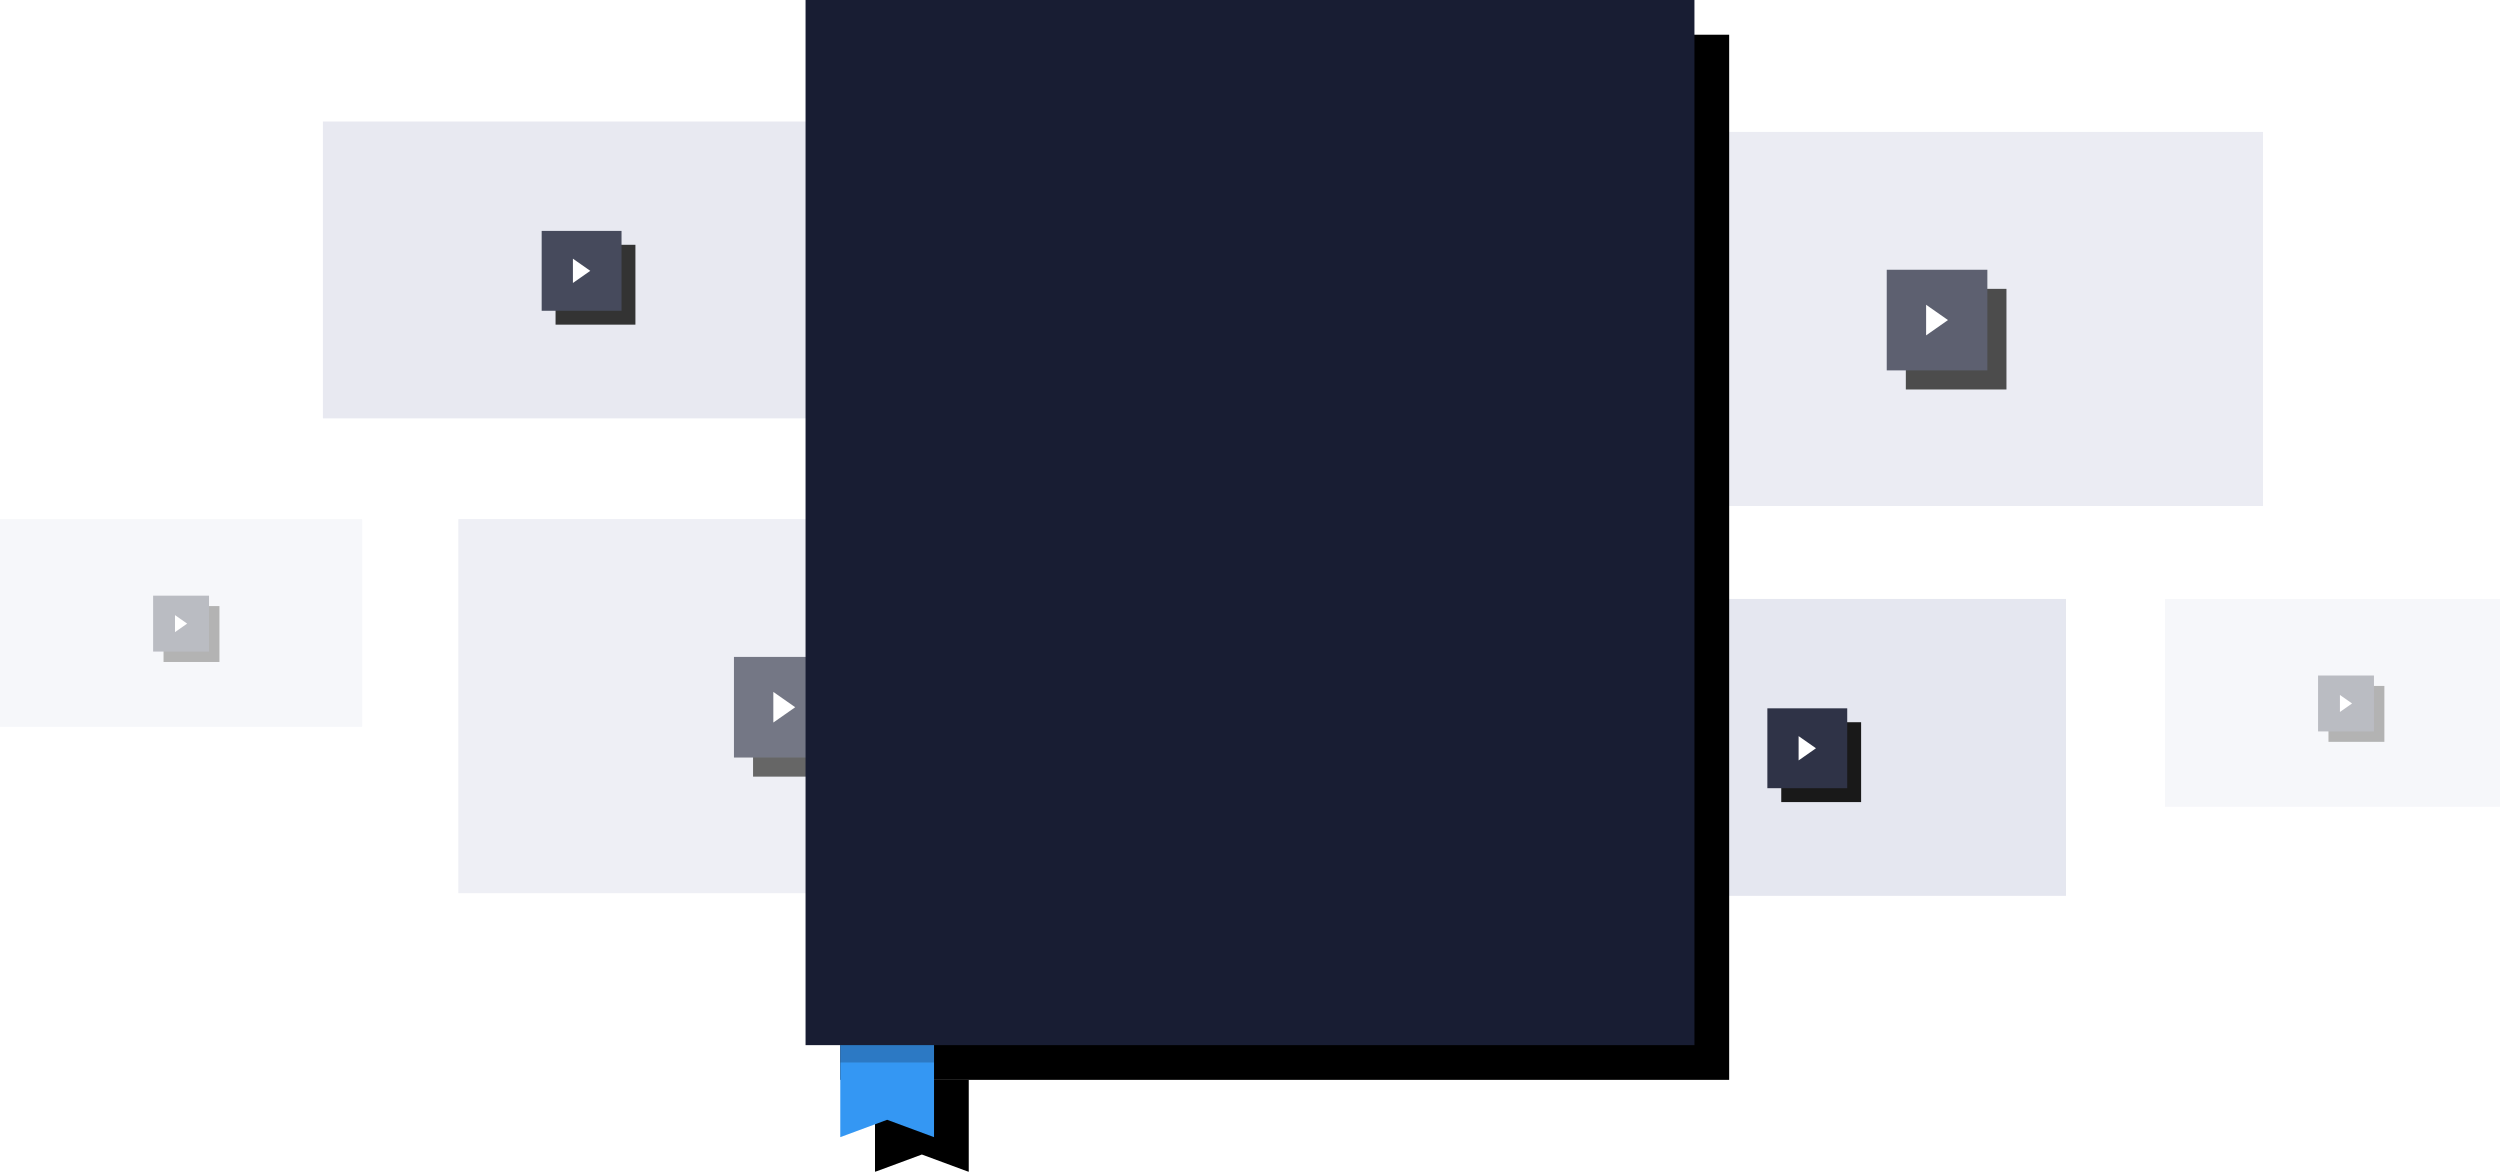 <svg xmlns="http://www.w3.org/2000/svg" xmlns:xlink="http://www.w3.org/1999/xlink" width="1440" height="675" viewBox="0 0 1440 675">
    <defs>
        <filter id="prefix__a" width="134.8%" height="134.8%" x="-8.7%" y="-8.7%" filterUnits="objectBoundingBox">
            <feOffset dx="8" dy="8" in="SourceAlpha" result="shadowOffsetOuter1"/>
            <feColorMatrix in="shadowOffsetOuter1" values="0 0 0 0 0 0 0 0 0 0 0 0 0 0 0 0 0 0 0.09 0"/>
        </filter>
        <filter id="prefix__c" width="134.8%" height="134.8%" x="-8.7%" y="-8.7%" filterUnits="objectBoundingBox">
            <feOffset dx="8" dy="8" in="SourceAlpha" result="shadowOffsetOuter1"/>
            <feColorMatrix in="shadowOffsetOuter1" values="0 0 0 0 0 0 0 0 0 0 0 0 0 0 0 0 0 0 0.09 0"/>
        </filter>
        <filter id="prefix__e" width="137.3%" height="137.3%" x="-9.3%" y="-9.3%" filterUnits="objectBoundingBox">
            <feOffset dx="6" dy="6" in="SourceAlpha" result="shadowOffsetOuter1"/>
            <feColorMatrix in="shadowOffsetOuter1" values="0 0 0 0 0 0 0 0 0 0 0 0 0 0 0 0 0 0 0.09 0"/>
        </filter>
        <filter id="prefix__g" width="137.3%" height="137.3%" x="-9.3%" y="-9.3%" filterUnits="objectBoundingBox">
            <feOffset dx="6" dy="6" in="SourceAlpha" result="shadowOffsetOuter1"/>
            <feColorMatrix in="shadowOffsetOuter1" values="0 0 0 0 0 0 0 0 0 0 0 0 0 0 0 0 0 0 0.09 0"/>
        </filter>
        <filter id="prefix__i" width="138%" height="138%" x="-9.5%" y="-9.5%" filterUnits="objectBoundingBox">
            <feOffset dx="11" dy="11" in="SourceAlpha" result="shadowOffsetOuter1"/>
            <feColorMatrix in="shadowOffsetOuter1" values="0 0 0 0 0 0 0 0 0 0 0 0 0 0 0 0 0 0 0.09 0"/>
        </filter>
        <filter id="prefix__k" width="138%" height="138%" x="-9.5%" y="-9.5%" filterUnits="objectBoundingBox">
            <feOffset dx="11" dy="11" in="SourceAlpha" result="shadowOffsetOuter1"/>
            <feColorMatrix in="shadowOffsetOuter1" values="0 0 0 0 0 0 0 0 0 0 0 0 0 0 0 0 0 0 0.09 0"/>
        </filter>
        <filter id="prefix__n" width="107.8%" height="106.6%" x="-2%" y="-1.7%" filterUnits="objectBoundingBox">
            <feOffset dx="20" dy="20" in="SourceAlpha" result="shadowOffsetOuter1"/>
            <feColorMatrix in="shadowOffsetOuter1" values="0 0 0 0 0.094 0 0 0 0 0.114 0 0 0 0 0.2 0 0 0 0.05 0"/>
        </filter>
        <filter id="prefix__o" width="174.1%" height="175.5%" x="-18.5%" y="-18.9%" filterUnits="objectBoundingBox">
            <feOffset dx="20" dy="20" in="SourceAlpha" result="shadowOffsetOuter1"/>
            <feColorMatrix in="shadowOffsetOuter1" values="0 0 0 0 0.953 0 0 0 0 0.953 0 0 0 0 0.961 0 0 0 1 0"/>
        </filter>
        <path id="prefix__b" d="M126 63H172V109H126z"/>
        <path id="prefix__d" d="M126 63H172V109H126z"/>
        <path id="prefix__f" d="M88.2 44.1H120.4V76.3H88.2z"/>
        <path id="prefix__h" d="M88.2 44.1H120.4V76.3H88.2z"/>
        <path id="prefix__j" d="M158.76 79.38H216.72V137.34H158.76z"/>
        <path id="prefix__l" d="M158.76 79.38H216.72V137.34H158.76z"/>
        <path id="prefix__m" d="M0 0L512 0 512 100 512 602 0 602z"/>
        <path id="prefix__p" d="M0 0L54 0 54 53 27 43 0 53z"/>
    </defs>
    <g fill="none" fill-rule="evenodd">
        <g opacity=".8" transform="translate(186 70)">
            <path fill="#E2E4EE" d="M0 0H298V171H0z"/>
            <use fill="#000" filter="url(#prefix__a)" xlink:href="#prefix__b"/>
            <use fill="#181D33" xlink:href="#prefix__b"/>
            <path fill="#FFF" d="M144 93L144 79 154 86z"/>
        </g>
        <g opacity=".9" transform="translate(892 345)">
            <path fill="#E2E4EE" d="M0 0H298V171H0z"/>
            <use fill="#000" filter="url(#prefix__c)" xlink:href="#prefix__d"/>
            <use fill="#181D33" xlink:href="#prefix__d"/>
            <path fill="#FFF" d="M144 93L144 79 154 86z"/>
        </g>
        <g opacity=".3" transform="translate(0 299)">
            <path fill="#E2E4EE" d="M0 0H208.6V119.7H0z"/>
            <use fill="#000" filter="url(#prefix__e)" xlink:href="#prefix__f"/>
            <use fill="#181D33" xlink:href="#prefix__f"/>
            <path fill="#FFF" d="M100.8 65.1L100.8 55.3 107.8 60.2z"/>
        </g>
        <g opacity=".3" transform="translate(1247 345)">
            <path fill="#E2E4EE" d="M0 0H193V119.7H0z"/>
            <use fill="#000" filter="url(#prefix__g)" xlink:href="#prefix__h"/>
            <use fill="#181D33" xlink:href="#prefix__h"/>
            <path fill="#FFF" d="M100.8 65.1L100.8 55.3 107.8 60.2z"/>
        </g>
        <g opacity=".6" transform="translate(264 299)">
            <path fill="#E2E4EE" d="M0 0H375.48V215.46H0z"/>
            <use fill="#000" filter="url(#prefix__i)" xlink:href="#prefix__j"/>
            <use fill="#181D33" xlink:href="#prefix__j"/>
            <path fill="#FFF" d="M181.44 117.18L181.44 99.54 194.04 108.36z"/>
        </g>
        <g opacity=".7" transform="translate(928 76)">
            <path fill="#E2E4EE" d="M0 0H375.48V215.46H0z"/>
            <use fill="#000" filter="url(#prefix__k)" xlink:href="#prefix__l"/>
            <use fill="#181D33" xlink:href="#prefix__l"/>
            <path fill="#FFF" d="M181.44 117.18L181.44 99.54 194.04 108.36z"/>
        </g>
        <g transform="translate(464)">
            <use fill="#000" filter="url(#prefix__n)" xlink:href="#prefix__m"/>
            <use fill="#181D33" xlink:href="#prefix__m"/>
        </g>
        <g transform="translate(484 602)">
            <use fill="#000" filter="url(#prefix__o)" xlink:href="#prefix__p"/>
            <use fill="#3497F3" xlink:href="#prefix__p"/>
            <path fill="#181D33" fill-opacity=".246" d="M0 0H54V10H0z"/>
        </g>
    </g>
</svg>
